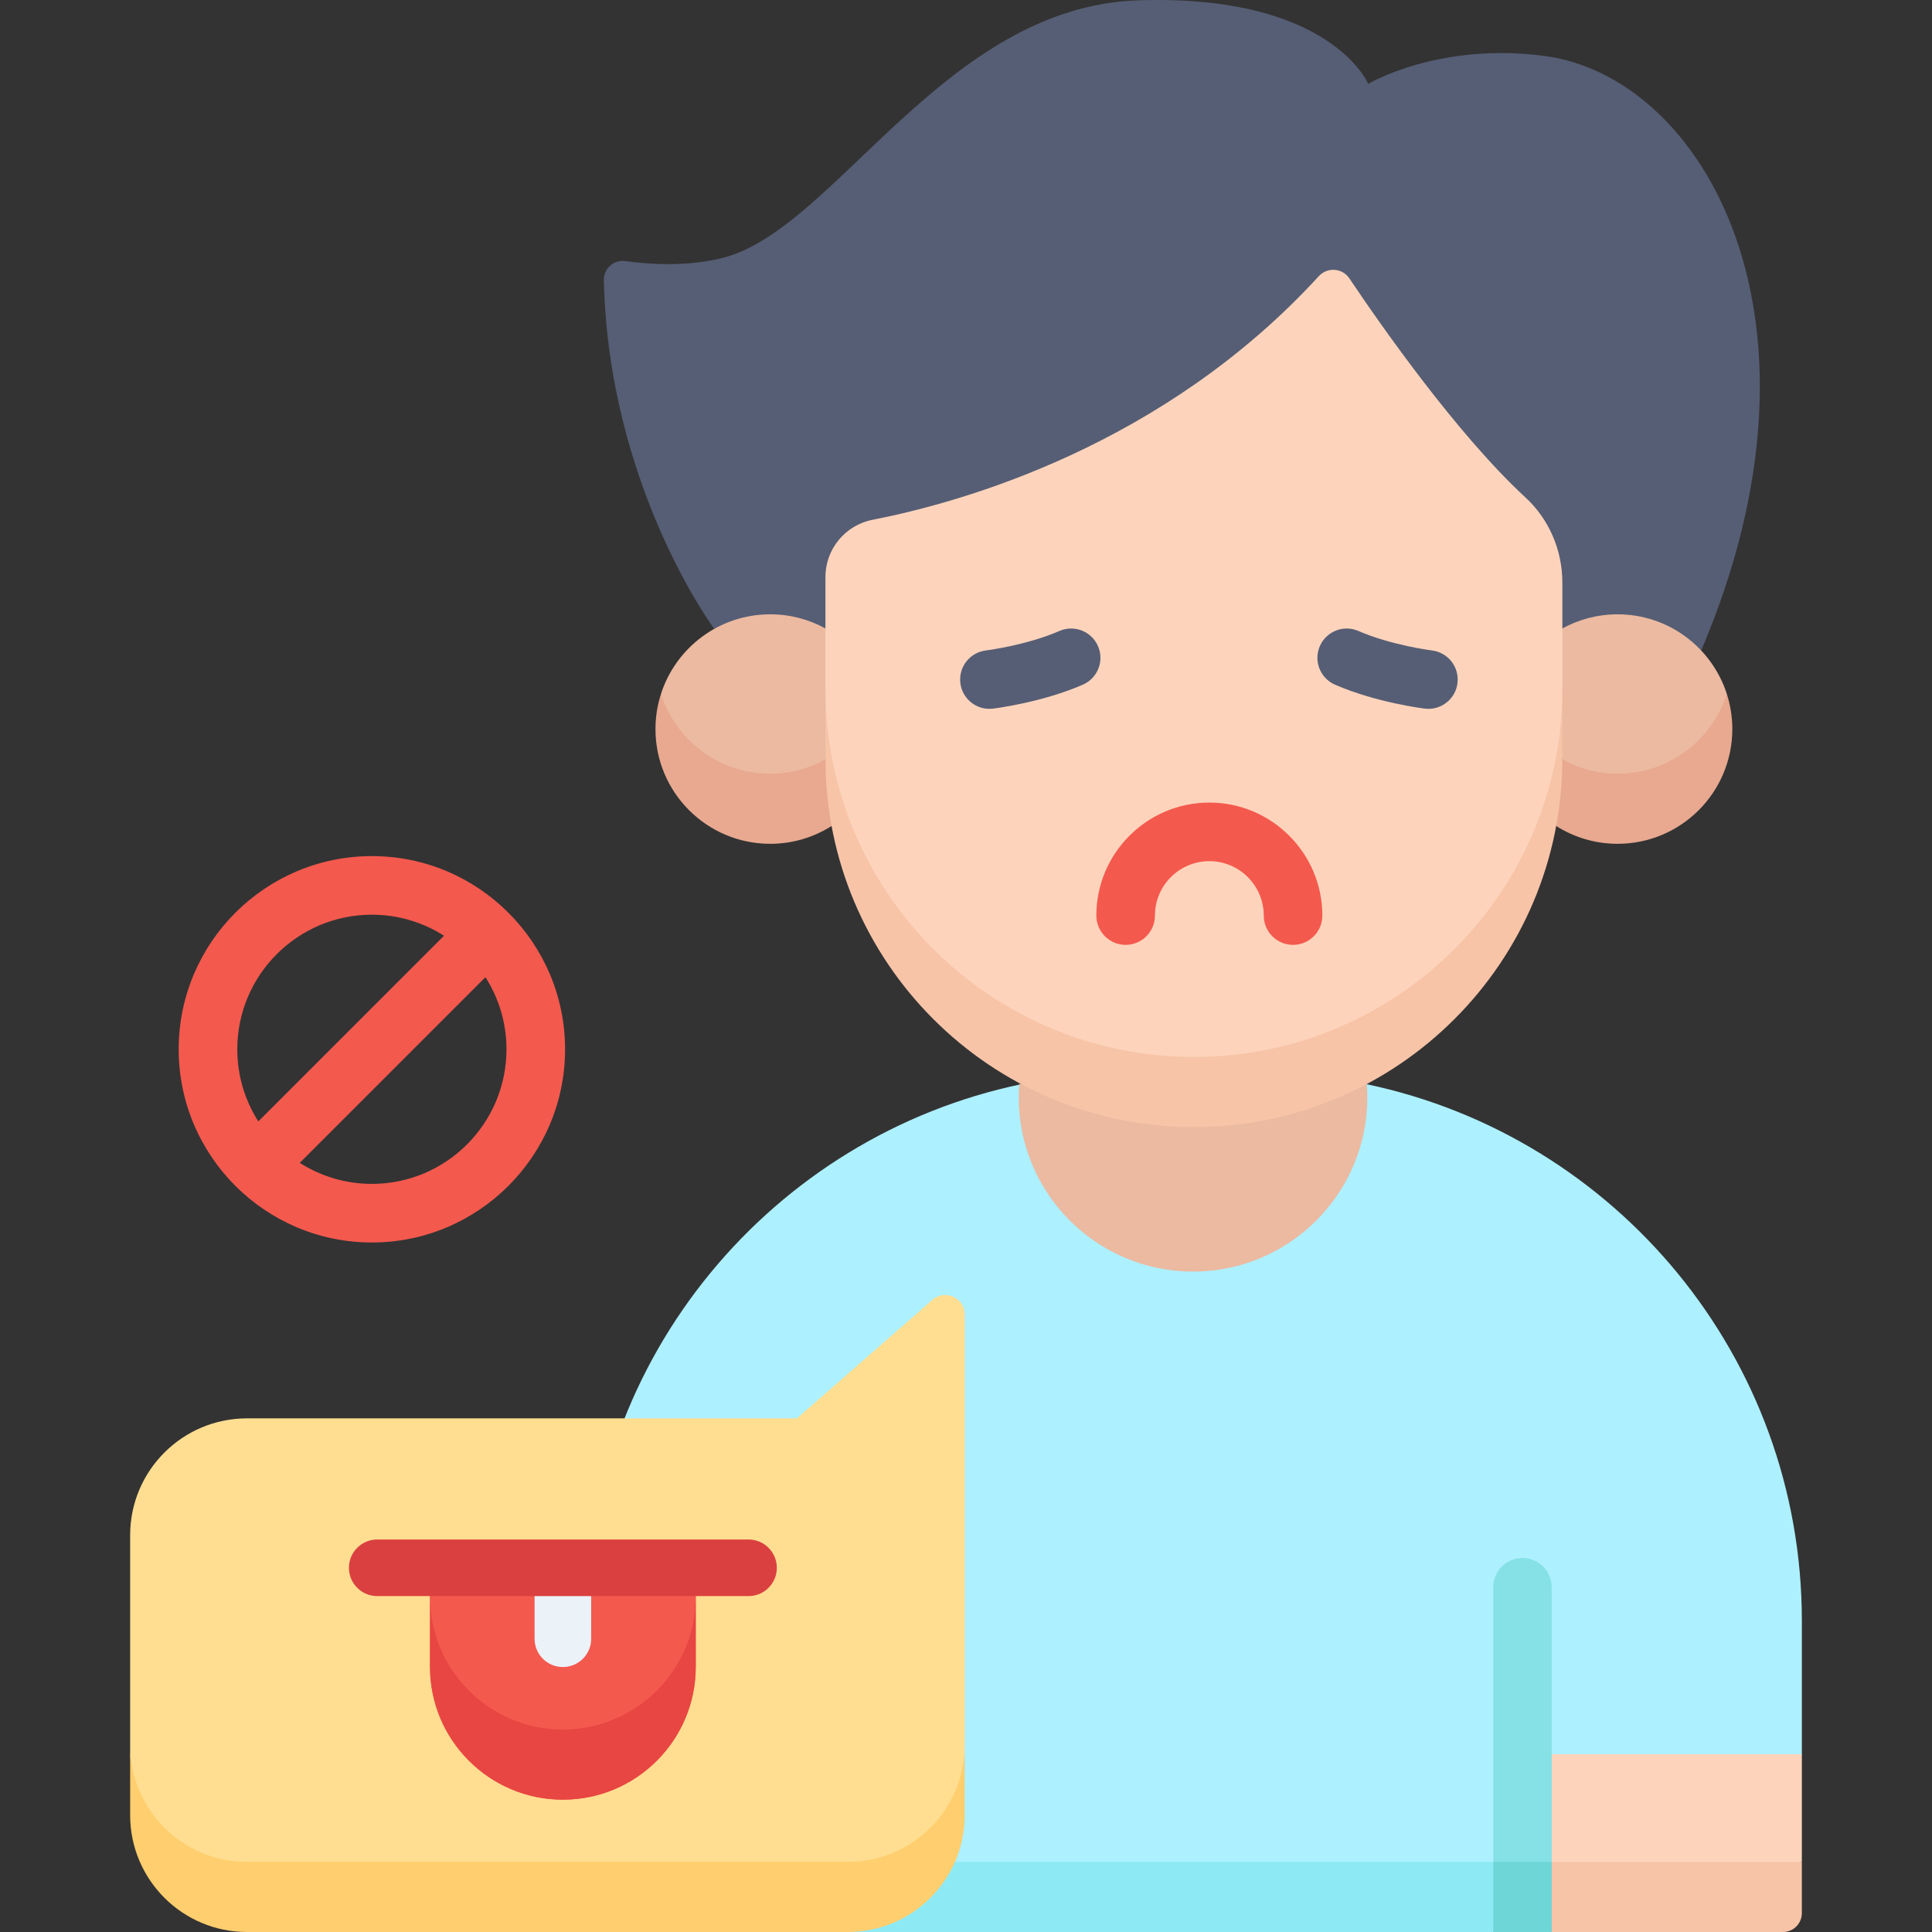 <svg id="Capa_1" enable-background="new 0 0 512 512" height="512" viewBox="0 0 512 512" width="512" xmlns="http://www.w3.org/2000/svg"><rect x="0" y="0" width="512" height="512" fill="#333333" stroke="none"/><g><g><g><g><path d="m468.51 493.419 9-28.524v-35.36c0-69.992-49.489-128.419-115.383-142.214-13.644 7.246-29.207 11.358-45.733 11.358-16.526 0-32.089-4.111-45.733-11.358-65.894 13.795-115.383 72.222-115.383 142.214v63.884l161.116 9z" fill="#adf0ff"/><path d="m189.281 166.665s-28.05-37.79-29.253-92.45c-.067-3.058 2.643-5.438 5.673-5.021 6.266.862 16.73 1.597 26.371-1.003 29.465-7.945 58.456-66.401 109.533-68.104 51.078-1.703 60.983 22.134 60.983 22.134s18.79-11.17 46.848-7.378c41.997 5.675 78.887 69.656 41.394 157.551z" fill="#565e75"/><path d="m175.157 183.919c0 18.953 15.405 30.12 28.959 30.12l14.635-12.763c0-.082 12.766-17.275 12.766-17.357l-12.772-17.372c-4.341-2.387-9.326-3.748-14.63-3.748-13.553 0-25.031 8.87-28.958 21.12z" fill="#ebbaa1"/><path d="m204.116 205.039c-13.554 0-25.032-8.87-28.959-21.12-.939 2.929-1.451 6.049-1.451 9.29 0 16.795 13.615 30.41 30.41 30.41 5.985 0 11.561-1.736 16.266-4.721l7.973-10.631-9.603-6.992c-4.343 2.393-9.327 3.764-14.636 3.764z" fill="#e8a990"/><path d="m457.631 183.919c0 18.953-15.405 30.12-28.959 30.12l-14.635-12.763c0-.082-12.766-17.275-12.766-17.357l12.772-17.372c4.341-2.387 9.326-3.748 14.63-3.748 13.553 0 25.031 8.87 28.958 21.12z" fill="#ebbaa1"/><path d="m428.671 205.039c13.554 0 25.032-8.87 28.96-21.12.939 2.929 1.451 6.049 1.451 9.29 0 16.795-13.615 30.41-30.41 30.41-5.985 0-11.561-1.736-16.266-4.721l-7.973-10.631 9.603-6.992c4.343 2.393 9.327 3.764 14.635 3.764z" fill="#e8a990"/><path d="m270.126 287.16c-.094 1.201-.156 2.41-.156 3.634 0 25.513 20.682 46.195 46.195 46.195s46.195-20.682 46.195-46.195c0-1.224-.062-2.434-.156-3.634 0 0-92.172 1.201-92.078 0z" fill="#ebbaa1"/><path d="m316.394 289.099c53.929 0 97.647-37.889 97.647-106.647v-28.036c0-8.548-3.48-16.773-9.762-22.568-18.233-16.82-38.53-45.919-46.683-58.071-1.872-2.79-5.844-3.05-8.113-.572-41.13 44.921-94.407 59.891-118.246 64.548-7.263 1.419-12.49 7.791-12.49 15.191v29.508c-.001 64.885 43.718 106.647 97.647 106.647z" fill="#fdd4bb"/><path d="m316.394 280.099c-53.929 0-97.648-43.718-97.648-97.647v18.581c0 53.929 43.718 97.647 97.647 97.647 53.929 0 97.647-43.719 97.647-97.647v-18.581c.001 53.928-43.717 97.647-97.646 97.647z" fill="#f7c4a8"/><path d="m155.277 512h240.459l7.742-9.29-7.742-9.291h-240.459z" fill="#8deaf5"/><path d="m477.51 493.419v-28.524h-74.032v28.524l37.016 9z" fill="#fdd4bb"/><path d="m477.51 493.419h-66.29l-7.742 9.29 7.742 9.29h61.29c2.762 0 5-2.239 5-5z" fill="#f7c4a8"/><path d="m411.22 493.419v-72.792c0-4.276-3.466-7.742-7.742-7.742s-7.742 3.466-7.742 7.742v72.792l7.742 9.29z" fill="#85e1e5"/><path d="m395.736 493.419h15.484v18.581h-15.484z" fill="#6ed6d6"/></g><path d="m65.458 502.419h159.229c17.103 0 30.968-15.193 30.968-39.968v-114.09c0-4.434-5.222-6.804-8.56-3.885l-35.901 31.404h-145.736c-17.103 0-30.968 13.865-30.968 30.968v55.608c0 29.364 13.866 39.963 30.968 39.963z" fill="#ffde91"/><path d="m224.686 493.419h-159.228c-17.103 0-30.968-13.865-30.968-30.968v18.581c0 17.103 13.865 30.968 30.968 30.968h159.229c17.103 0 30.968-13.865 30.968-30.968v-18.581c-.001 17.104-13.866 30.968-30.969 30.968z" fill="#ffce6e"/></g></g><path d="m149.167 467.348c19.448 0 35.214-9.551 35.214-44.214v-.275h-70.427v.275c0 32.873 15.765 44.214 35.213 44.214z" fill="#f4594e"/><g><g><path d="m149.167 476.929c-19.448 0-35.214-15.766-35.214-35.214v-18.855h70.427v18.855c.001 19.448-15.765 35.214-35.213 35.214z" fill="#f4594e"/></g><path d="m149.167 458.349c-19.448 0-35.214-15.766-35.214-35.214v18.581c0 19.448 15.766 35.214 35.214 35.214 19.448 0 35.214-15.766 35.214-35.214v-18.581c0 19.448-15.766 35.214-35.214 35.214z" fill="#e84642"/></g><g><path d="m298.306 250.399c4.289 0 7.764-3.476 7.764-7.764 0-7.951 6.468-14.419 14.419-14.419 7.95 0 14.419 6.468 14.419 14.419 0 4.288 3.476 7.764 7.764 7.764 4.289 0 7.764-3.476 7.764-7.764 0-16.513-13.434-29.947-29.947-29.947s-29.948 13.434-29.948 29.947c0 4.287 3.476 7.764 7.765 7.764z" fill="#f4594e"/><path d="m263.14 187.794c.523-.063 12.913-1.599 23.821-6.343 3.933-1.711 5.733-6.285 4.024-10.217-1.711-3.932-6.285-5.734-10.217-4.024-8.783 3.82-19.392 5.155-19.498 5.168-4.253.518-7.283 4.384-6.769 8.638.476 3.941 3.826 6.834 7.698 6.834.31.001.626-.018.941-.056z" fill="#565e75"/><path d="m353.792 181.451c10.91 4.743 23.298 6.28 23.821 6.343.316.038.63.057.94.057 3.869 0 7.214-2.889 7.695-6.827.517-4.254-2.511-8.124-6.764-8.646-.106-.013-10.713-1.348-19.498-5.168-3.938-1.71-8.507.092-10.217 4.024s.091 8.507 4.023 10.217z" fill="#565e75"/><path d="m98.554 329.274c28.231 0 51.199-22.968 51.199-51.199 0-28.232-22.968-51.199-51.199-51.199s-51.199 22.968-51.199 51.199 22.968 51.199 51.199 51.199zm35.67-51.199c0 19.668-16.002 35.67-35.67 35.67-7.029 0-13.584-2.052-19.114-5.576l49.207-49.208c3.525 5.53 5.577 12.085 5.577 19.114zm-35.67-35.671c7.029 0 13.584 2.052 19.114 5.577l-49.208 49.208c-3.525-5.529-5.577-12.085-5.577-19.114.001-19.669 16.002-35.671 35.671-35.671z" fill="#f4594e"/></g><path d="m149.168 441.784c-4.142 0-7.5-3.358-7.5-7.5v-16.569c0-4.142 3.358-7.5 7.5-7.5s7.5 3.358 7.5 7.5v16.569c0 4.142-3.358 7.5-7.5 7.5z" fill="#ebf2f8"/><path d="m198.366 422.983h-98.398c-4.142 0-7.5-3.358-7.5-7.5s3.358-7.5 7.5-7.5h98.398c4.142 0 7.5 3.358 7.5 7.5s-3.358 7.5-7.5 7.5z" fill="#db4040"/></g></svg>